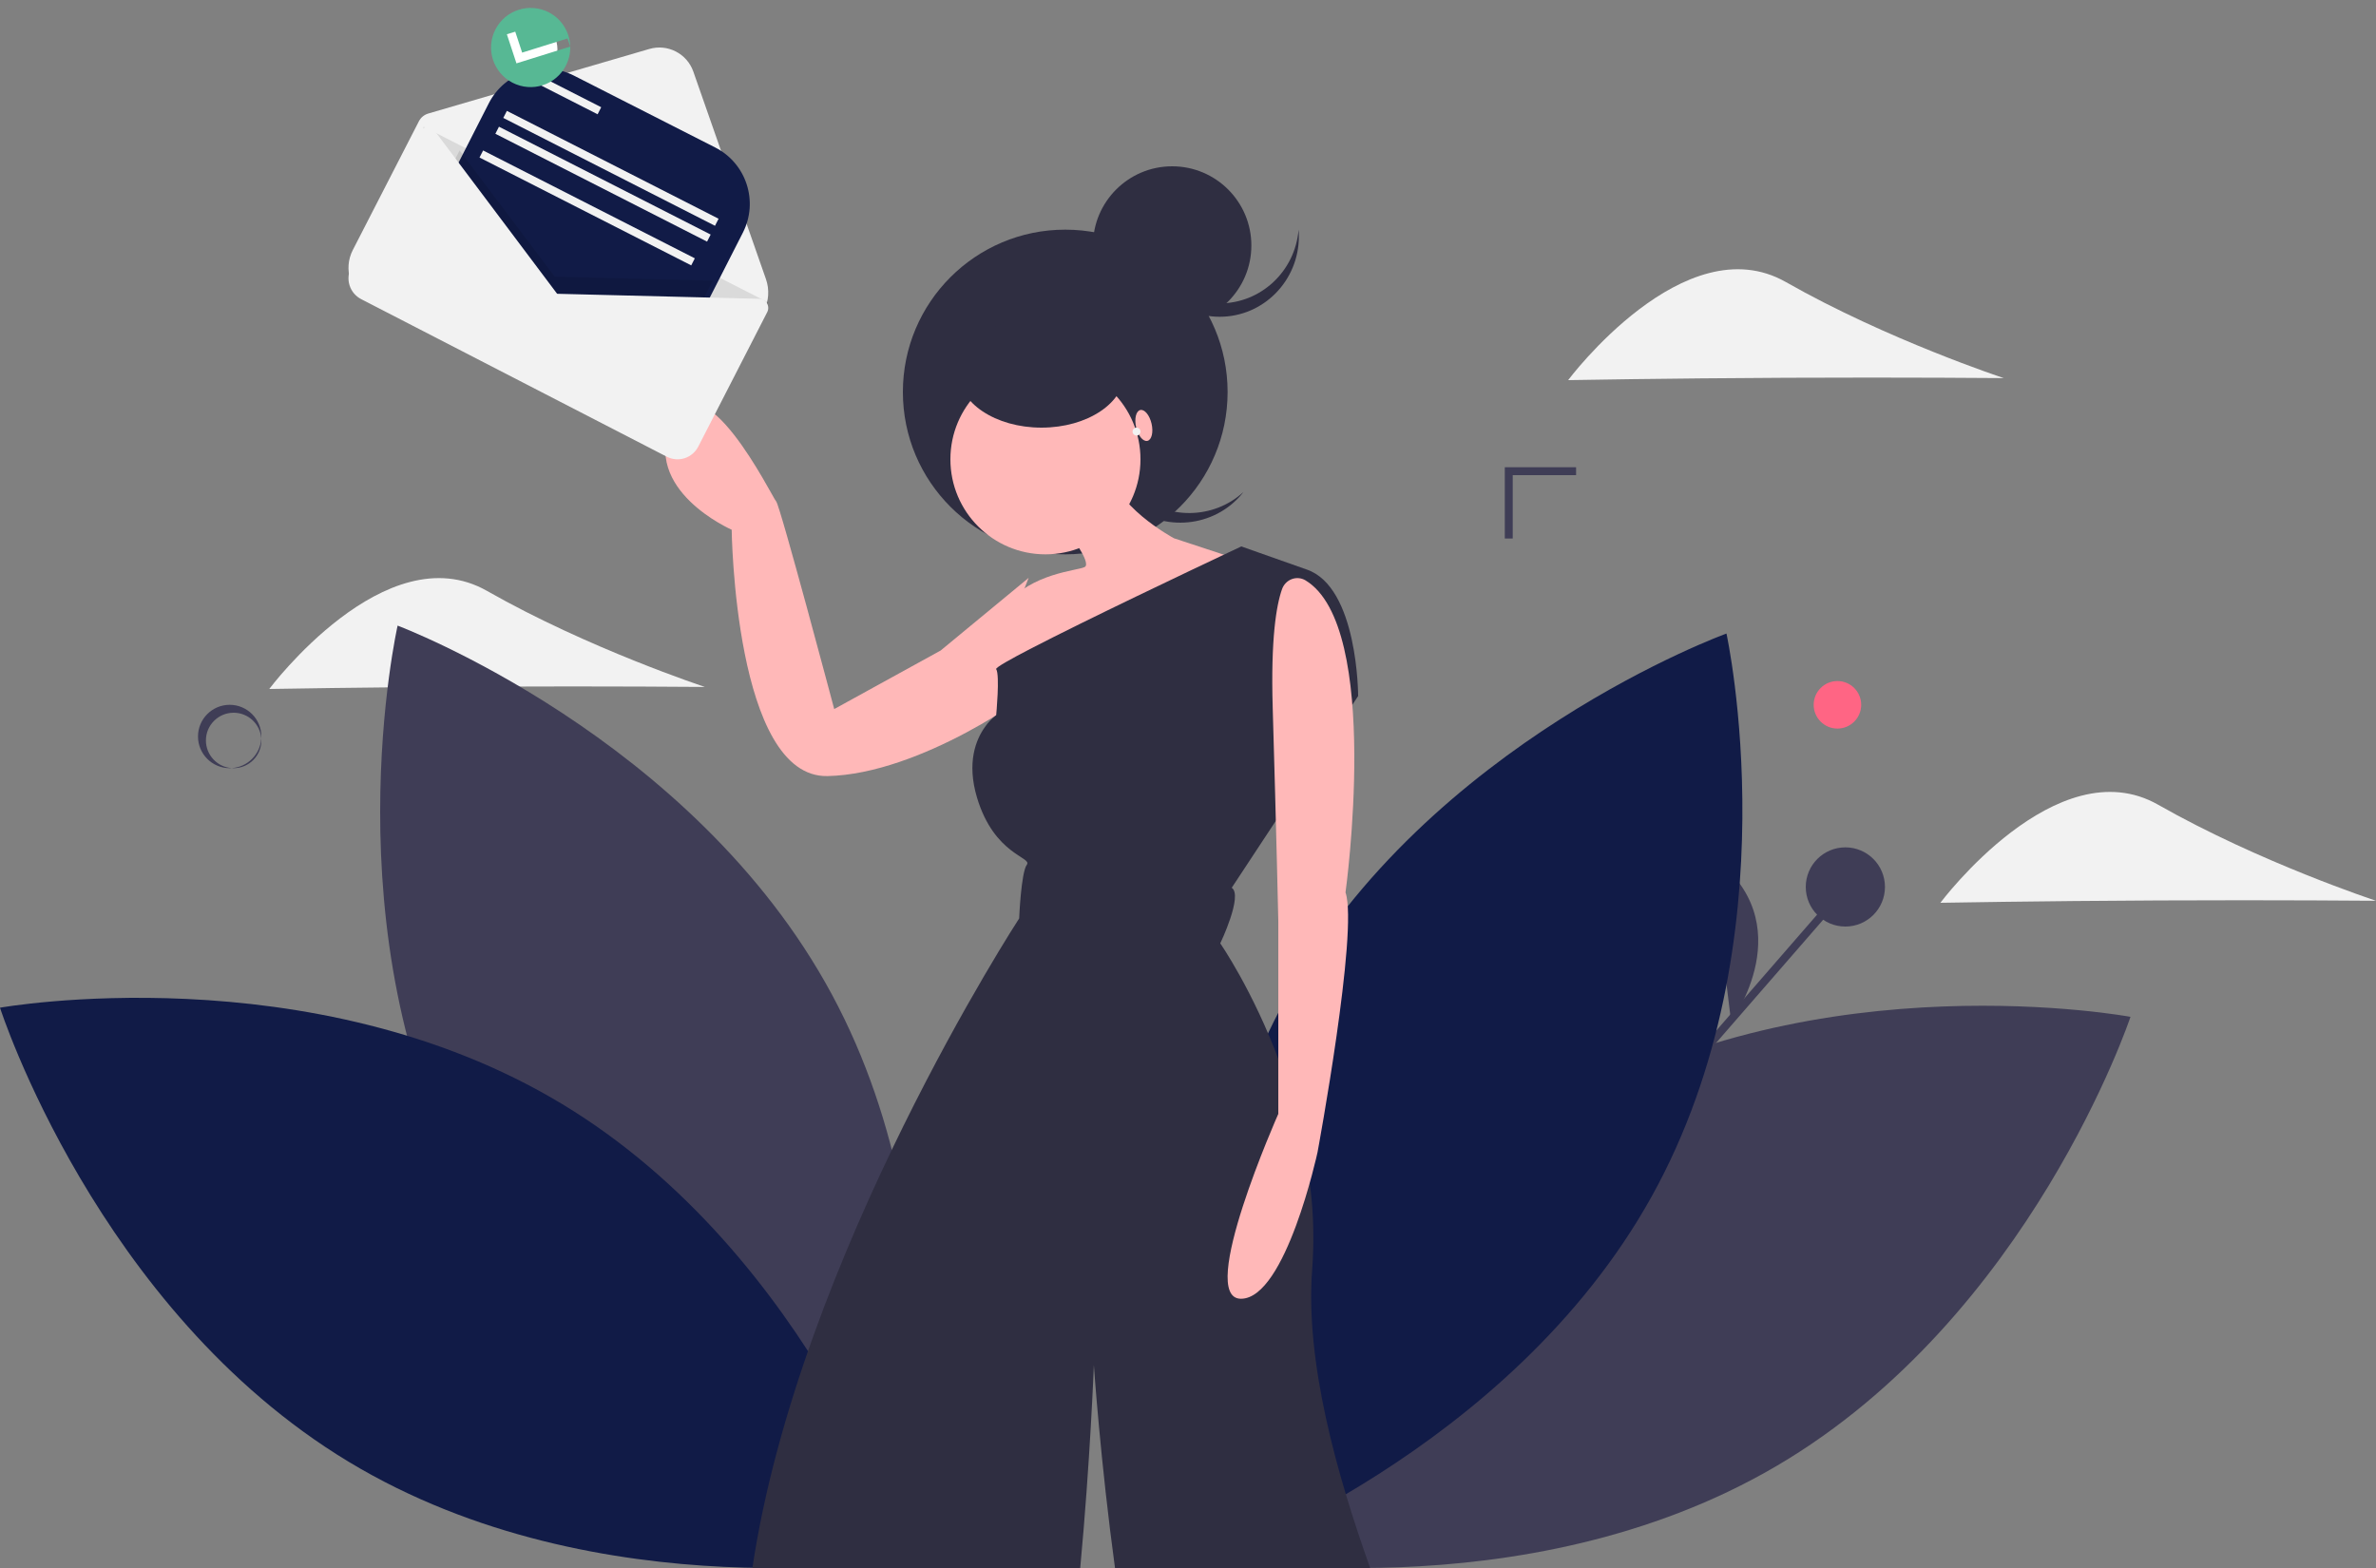 <svg width="300" height="198" viewBox="0 0 300 198" fill="none" xmlns="http://www.w3.org/2000/svg">
<rect x="0" y="0" width="300" height="198" fill="#808080" stroke="none"/>
<path d="M61.55 86.703C46.362 86.773 34 87 34 87C34 87 48.694 67.333 61.495 74.619C74.296 81.906 89 86.744 89 86.744C89 86.744 76.738 86.632 61.55 86.703Z" fill="#F2F2F2"/>
<path d="M232 92C233.657 92 235 90.657 235 89C235 87.343 233.657 86 232 86C230.343 86 229 87.343 229 89C229 90.657 230.343 92 232 92Z" fill="#FF6584"/>
<path d="M209 139L232.618 111.831L233.373 112.486L209.755 139.656L209 139Z" fill="#3F3D56"/>
<path d="M233 117C235.761 117 238 114.761 238 112C238 109.239 235.761 107 233 107C230.239 107 228 109.239 228 112C228 114.761 230.239 117 233 117Z" fill="#3F3D56"/>
<path d="M218.572 129C218.572 129 227.787 116.545 216 108L218.572 129Z" fill="#3F3D56"/>
<path d="M58.966 150.427C76.526 183.012 113.796 197 113.796 197C113.796 197 122.594 158.158 105.034 125.573C87.474 92.988 50.204 79 50.204 79C50.204 79 41.406 117.843 58.966 150.427Z" fill="#3F3D56"/>
<path d="M71.013 139.436C102.77 158.629 115 196.753 115 196.753C115 196.753 75.743 203.758 43.987 184.564C12.23 165.371 0 127.247 0 127.247C0 127.247 39.257 120.242 71.013 139.436Z" fill="#111B47"/>
<path d="M197.641 139.911C165.608 158.743 153 196.599 153 196.599C153 196.599 192.327 203.921 224.359 185.089C256.392 166.257 269 128.402 269 128.402C269 128.402 229.673 121.079 197.641 139.911Z" fill="#3F3D56"/>
<path d="M208.545 151.084C190.602 183.393 153.012 197 153.012 197C153.012 197 144.512 158.225 162.455 125.916C180.398 93.607 217.988 80 217.988 80C217.988 80 226.488 118.775 208.545 151.084Z" fill="#111B47"/>
<path d="M143.424 62.248C139.557 58.821 139.015 53.062 142.178 49C141.976 49.186 141.779 49.378 141.59 49.583C137.875 53.608 138.195 59.822 142.303 63.462C146.411 67.102 152.753 66.789 156.467 62.764C156.656 62.559 156.832 62.347 157 62.132C153.194 65.623 147.292 65.673 143.424 62.248Z" fill="#2F2E41"/>
<path d="M134.5 70C145.822 70 155 60.822 155 49.5C155 38.178 145.822 29 134.5 29C123.178 29 114 38.178 114 49.5C114 60.822 123.178 70 134.5 70Z" fill="#2F2E41"/>
<path d="M129.269 74.519L129.88 72.97L118.765 82.147L105.33 89.537C105.33 89.537 98.491 63.792 98.002 63.316C97.514 62.839 88.72 44.723 84.811 53.304C80.903 61.886 92.384 66.891 92.384 66.891C92.384 66.891 92.75 98.237 104.475 97.999C116.2 97.76 130.735 87.391 130.979 86.438C131.223 85.484 129.269 74.519 129.269 74.519Z" fill="#FFB8B8"/>
<path d="M132 70C138.627 70 144 64.627 144 58C144 51.373 138.627 46 132 46C125.373 46 120 51.373 120 58C120 64.627 125.373 70 132 70Z" fill="#FFB8B8"/>
<path d="M134.739 67C134.739 67 137.927 71.121 136.946 71.606C135.965 72.091 130.324 72.333 126.89 76.455C123.457 80.576 131.06 91 131.06 91L160 71.849L148.228 67.97C148.228 67.97 140.134 63.606 140.38 59L134.739 67Z" fill="#FFB8B8"/>
<path d="M173 198H140.783C138.958 184.638 138.114 172.393 138.114 172.393C138.114 172.393 137.643 184.71 136.391 198H95C100.867 158.648 128.682 115.976 128.682 115.976C128.682 115.976 128.924 110.163 129.65 109.193C130.376 108.227 125.539 107.985 123.361 100.721C122.033 96.287 123.227 93.385 124.362 91.8C124.752 91.229 125.231 90.725 125.781 90.307C125.781 90.307 126.265 85.224 125.781 84.497C125.719 84.402 126.197 84.068 127.08 83.561C127.816 83.135 128.833 82.588 130.049 81.959C137.019 78.34 150.509 71.938 155.13 69.757C156.144 69.275 156.733 69 156.733 69L164.955 71.905C171.483 74.083 171.483 87.887 171.483 87.887L171.113 88.45L161.246 103.416L155.523 112.102C156.975 113.068 154.074 119.123 154.074 119.123C154.074 119.123 158.208 125.07 161.57 134.148C163.471 139.201 164.767 144.461 165.432 149.819C165.856 153.292 165.939 156.797 165.681 160.286C164.785 171.951 168.768 186.128 173 198Z" fill="#2F2E41"/>
<path d="M164.816 73.272C164.287 72.966 163.654 72.915 163.086 73.135C162.518 73.354 162.072 73.82 161.868 74.41C161.158 76.423 160.439 80.621 160.695 89.347C161.167 105.396 161.402 116.339 161.402 116.339V140.656C161.402 140.656 151.032 164 156.688 164C162.345 164 166.352 145.519 166.352 145.519C166.352 145.519 171.538 117.555 169.888 112.691C169.888 112.691 174.54 79.094 164.816 73.272Z" fill="#FFB8B8"/>
<path d="M131.5 54C137.299 54 142 50.866 142 47C142 43.134 137.299 40 131.5 40C125.701 40 121 43.134 121 47C121 50.866 125.701 54 131.5 54Z" fill="#2F2E41"/>
<path d="M148 41C153.523 41 158 36.523 158 31C158 25.477 153.523 21 148 21C142.477 21 138 25.477 138 31C138 36.523 142.477 41 148 41Z" fill="#2F2E41"/>
<path d="M154 38.308C148.801 38.307 144.47 34.261 144.037 29C144.015 29.279 144 29.561 144 29.846C144 35.454 148.477 40 154 40C159.523 40 164 35.454 164 29.846C164 29.561 163.985 29.279 163.963 29C163.53 34.261 159.199 38.307 154 38.308Z" fill="#2F2E41"/>
<path d="M144.875 55.672C145.414 55.548 145.648 54.575 145.399 53.499C145.15 52.423 144.512 51.651 143.974 51.775C143.436 51.899 143.202 52.873 143.451 53.949C143.699 55.025 144.337 55.797 144.875 55.672Z" fill="#FFB8B8"/>
<path d="M143.5 55C143.776 55 144 54.776 144 54.5C144 54.224 143.776 54 143.5 54C143.224 54 143 54.224 143 54.5C143 54.776 143.224 55 143.5 55Z" fill="#F2F2F2"/>
<path fill-rule="evenodd" clip-rule="evenodd" d="M25 93C25 95.209 26.791 97 29 97C29.086 97 29.172 96.997 29.256 96.992C29.337 96.997 29.418 97 29.5 97C31.433 97 33 95.433 33 93.5C33 93.419 32.997 93.338 32.992 93.258C32.997 93.173 33 93.087 33 93C33 90.791 31.209 89 29 89C26.791 89 25 90.791 25 93ZM32.992 93.258C32.865 91.439 31.351 90.002 29.5 90C27.567 90 26 91.567 26 93.5C26 95.351 27.437 96.867 29.256 96.992C31.259 96.863 32.862 95.261 32.992 93.258Z" fill="#3F3D56"/>
<path fill-rule="evenodd" clip-rule="evenodd" d="M190 68H191V60H199V59H190V68Z" fill="#3F3D56"/>
<path d="M272.55 113.703C257.362 113.773 245 114 245 114C245 114 259.695 94.333 272.495 101.619C285.296 108.906 300 113.744 300 113.744C300 113.744 287.738 113.632 272.55 113.703Z" fill="#F2F2F2"/>
<path d="M225.55 47.703C210.362 47.773 198 48 198 48C198 48 212.695 28.333 225.495 35.619C238.296 42.906 253 47.744 253 47.744C253 47.744 240.738 47.632 225.55 47.703Z" fill="#F2F2F2"/>
<path d="M82.083 56.454L46.673 38.213C44.255 36.967 43.303 33.993 44.546 31.571L52.888 15.318C53.133 14.841 53.563 14.486 54.077 14.336L81.986 6.183C84.304 5.506 86.744 6.763 87.543 9.045L96.713 35.251C97.176 36.574 97.076 38.03 96.436 39.276L88.713 54.323C88.115 55.487 87.082 56.365 85.838 56.764C84.595 57.164 83.244 57.052 82.083 56.454Z" fill="#F2F2F2"/>
<path opacity="0.1" d="M84.026 49.875L48.506 34.829C47.361 34.245 48.435 35.142 49.023 34.007L53.488 16L97 38.2L86 51.696C85.411 52.832 85.17 50.459 84.026 49.875Z" fill="black"/>
<path d="M56.13 41.628C52.192 39.624 50.626 34.809 52.632 30.872L61.712 13.052C63.718 9.115 68.536 7.548 72.474 9.552L90.299 18.621C94.237 20.624 95.803 25.44 93.798 29.377L84.718 47.197C82.712 51.133 77.894 52.7 73.956 50.697L56.13 41.628Z" fill="#111B47"/>
<path opacity="0.1" d="M90 35.435L80.966 53L49 36.565L58.034 19L70.045 34.941L90 35.435Z" fill="black"/>
<path d="M70.345 37.098L54.779 16.378C54.584 16.117 54.268 15.976 53.944 16.003C53.62 16.031 53.333 16.224 53.184 16.514L44.327 33.788C43.969 34.486 43.902 35.298 44.141 36.045C44.38 36.792 44.905 37.414 45.601 37.773L84.193 57.672C84.889 58.031 85.699 58.098 86.444 57.859C87.189 57.619 87.809 57.092 88.166 56.394L96.872 39.416C97.054 39.062 97.041 38.64 96.838 38.297C96.636 37.955 96.272 37.741 95.875 37.731L70.345 37.098Z" fill="#F2F2F2"/>
<path d="M67 9L75.91 13.54L75.456 14.431L66.546 9.891L67 9Z" fill="#F2F2F2"/>
<path d="M64 14L90.73 27.62L90.276 28.511L63.545 14.891L64 14Z" fill="#F2F2F2"/>
<path d="M63 16L89.73 29.62L89.276 30.511L62.545 16.891L63 16Z" fill="#F2F2F2"/>
<path d="M61 19L87.73 32.62L87.276 33.511L60.545 19.891L61 19Z" fill="#F2F2F2"/>
<path d="M69.946 8.064C70.949 6.095 70.166 3.688 68.197 2.686C66.228 1.684 63.819 2.468 62.816 4.436C61.813 6.404 62.596 8.812 64.565 9.814C66.534 10.816 68.943 10.032 69.946 8.064Z" fill="white"/>
<path fill-rule="evenodd" clip-rule="evenodd" d="M62.555 3.714C63.818 1.259 66.833 0.292 69.29 1.554C70.969 2.424 71.951 4.111 71.998 5.878L71.661 4.854L65.929 6.644L65.057 4L64 4.33L65.209 8L71.998 5.883C72.019 6.691 71.844 7.516 71.45 8.286C70.187 10.741 67.172 11.708 64.715 10.446C62.259 9.183 61.291 6.169 62.555 3.714ZM71.998 5.883L72 5.883L71.998 5.878C71.998 5.88 71.998 5.881 71.998 5.883Z" fill="#57B894"/>
</svg>
